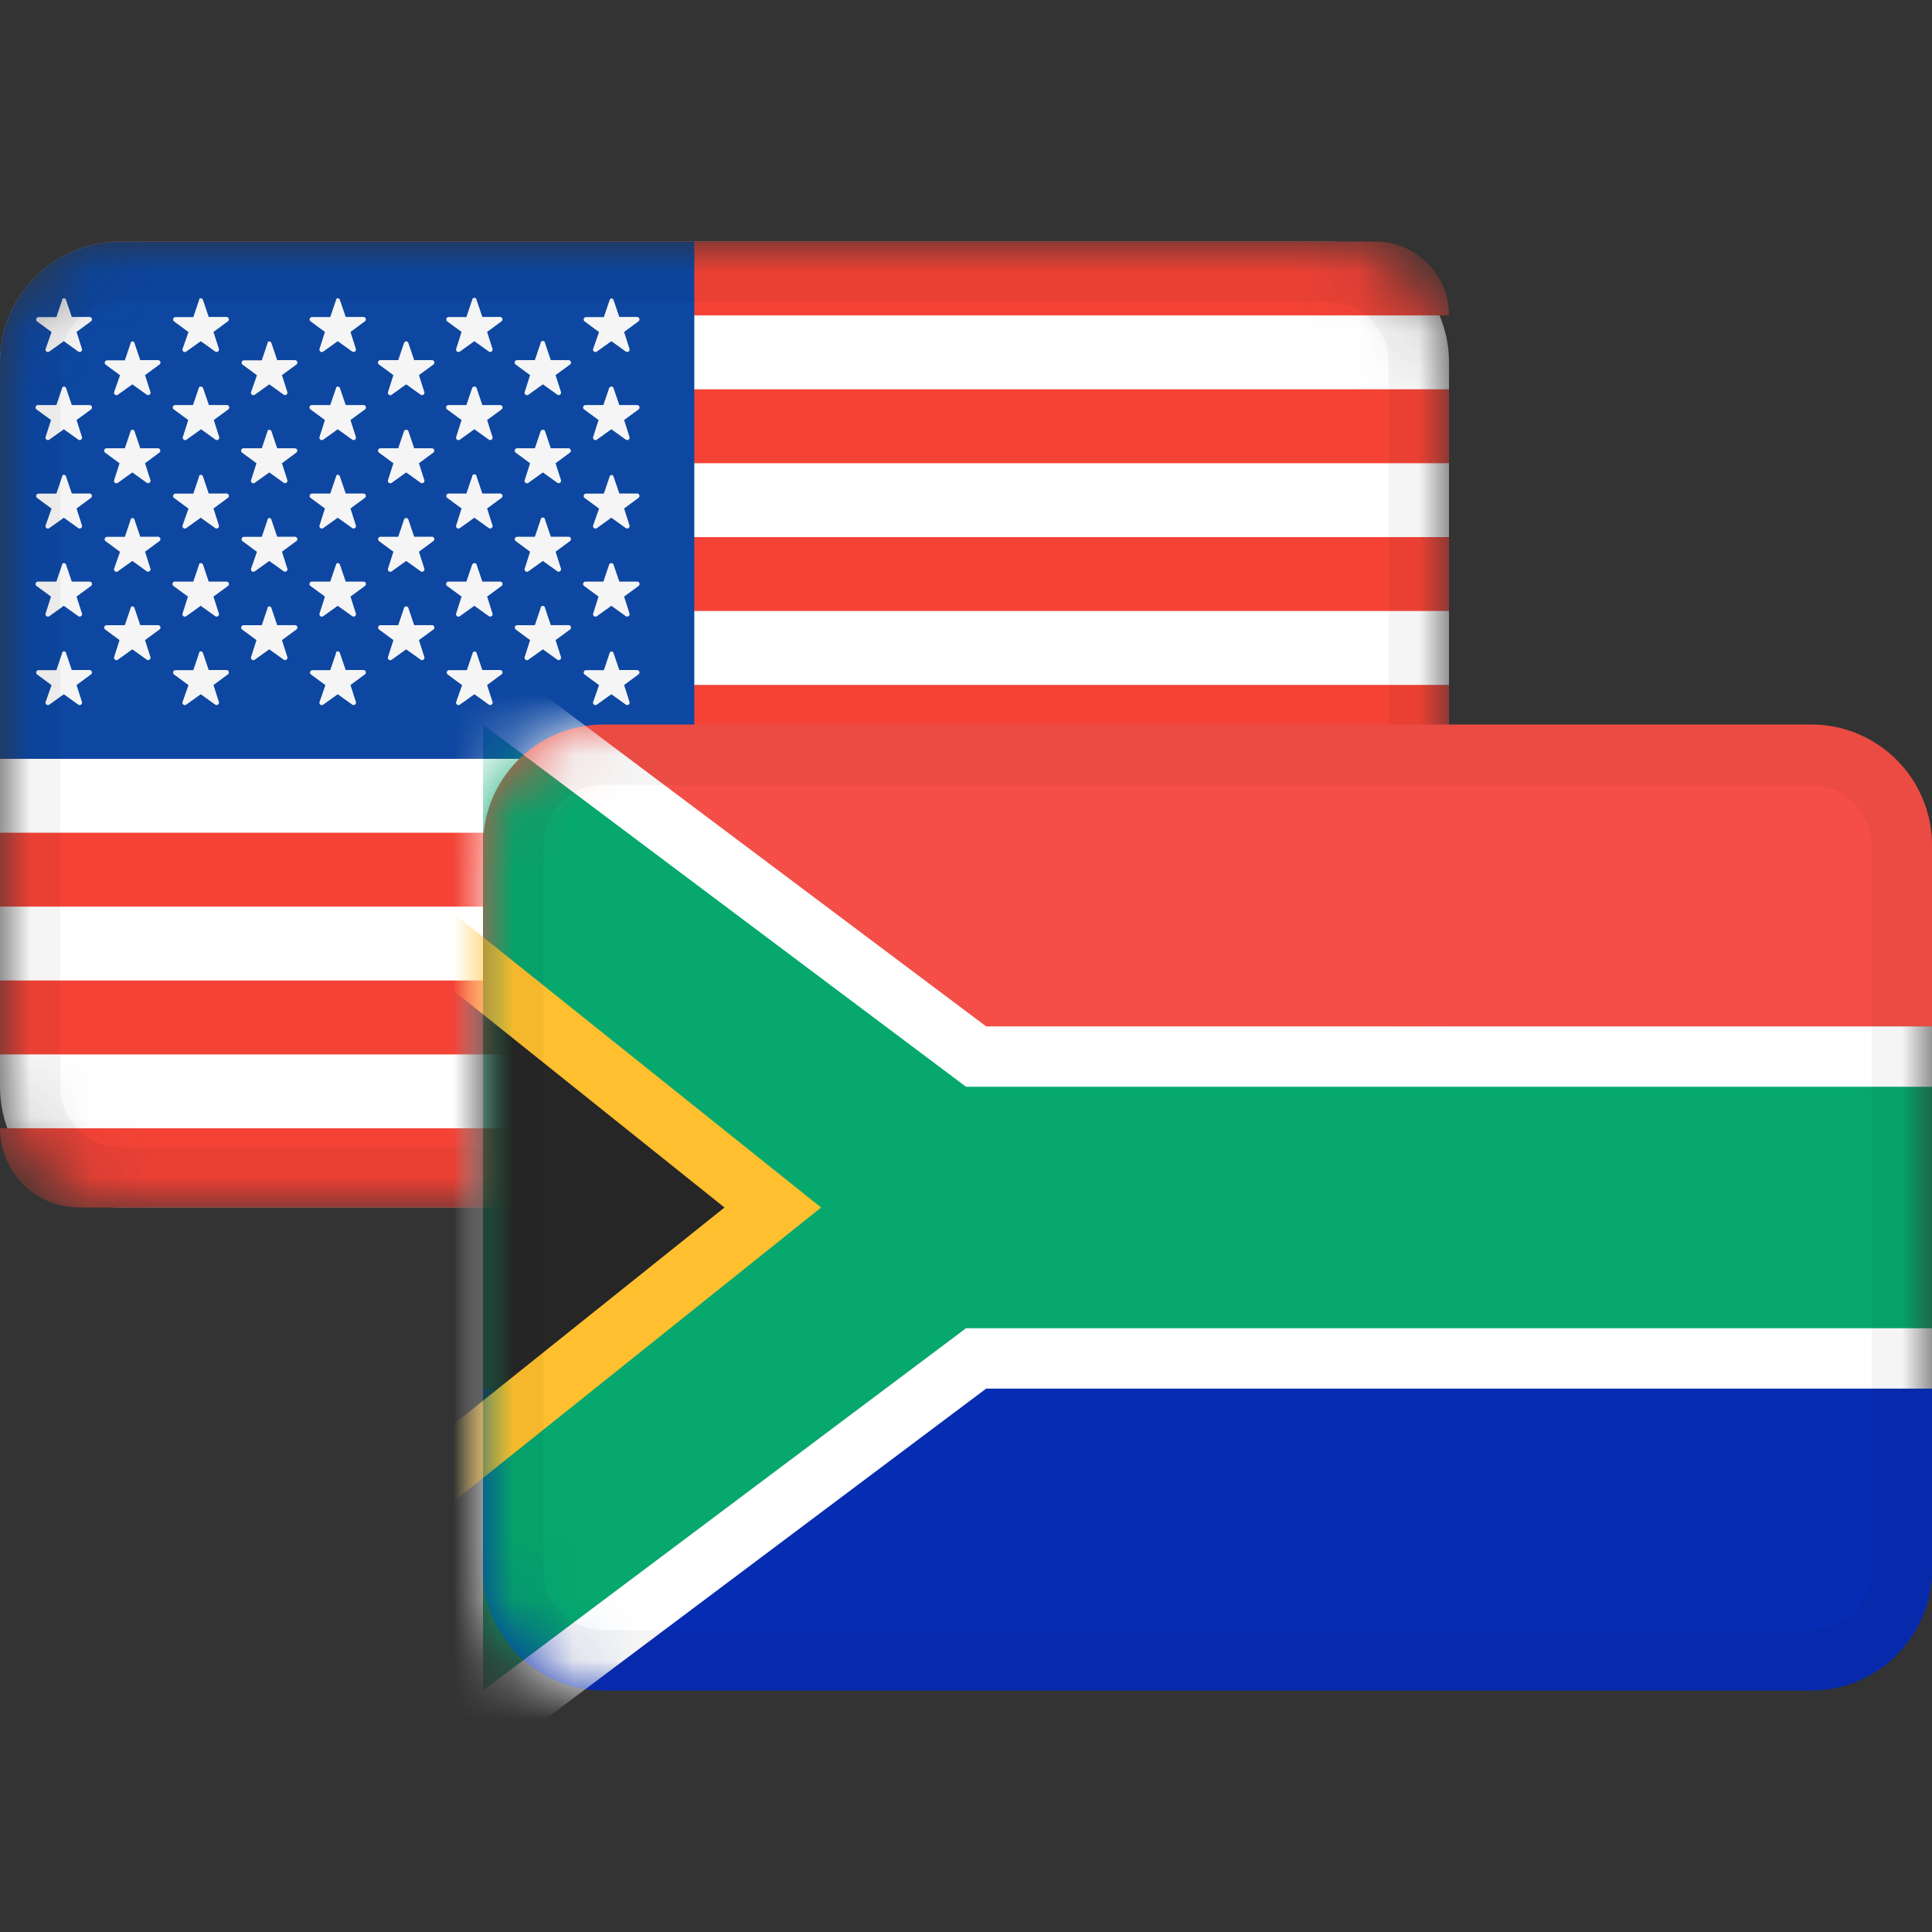 <svg width="32" height="32" fill="none" xmlns="http://www.w3.org/2000/svg"><rect width="100%" height="100%" fill="#333333" stroke="none"/><mask id="a" maskUnits="userSpaceOnUse" x="0" y="4" width="24" height="16"><path d="M22 4H2a2 2 0 0 0-2 2v12a2 2 0 0 0 2 2h20a2 2 0 0 0 2-2V6a2 2 0 0 0-2-2z" fill="#fff"/></mask><g mask="url(#a)"><path d="M22 4H2a2 2 0 0 0-2 2v12a2 2 0 0 0 2 2h20a2 2 0 0 0 2-2V6a2 2 0 0 0-2-2z" fill="#fff"/><path d="M24 18.688c0 .725-.587 1.312-1.312 1.312H1.312A1.312 1.312 0 0 1 0 18.688h24zm0-2.448v1.224H0V16.24h24zm0-2.448v1.224H0v-1.224h24zm0-2.448v1.224H0v-1.224h24zm0-2.448v1.224H0V8.896h24zm0-2.448v1.224H0V6.448h24zM22.776 4c.634 0 1.155.482 1.218 1.099l.006.125H.688C.688 4.548 1.236 4 1.912 4h20.864z" fill="#F44336"/><path d="M2 4h9.5v8.568H0V6a2 2 0 0 1 2-2z" fill="#0D47A1"/><path d="m1.094 10.817.095.281h.295a.04.04 0 0 1 .024.071l-.24.177.09.282a.04.04 0 0 1-.061.043l-.24-.172-.24.172a.04.04 0 0 1-.062-.043l.099-.28-.24-.177a.04.04 0 0 1 .024-.071h.296l.095-.282c.005-.04.053-.04.065-.001zm9.035-.026c.016 0 .03.01.033.026l.096.281h.295a.04.04 0 0 1 .024.071l-.24.177.09.282a.04.04 0 0 1-.061.043l-.24-.172-.24.172a.04.04 0 0 1-.062-.043l.098-.28-.24-.177a.04.04 0 0 1 .024-.071h.296l.095-.282a.034.034 0 0 1 .032-.027zm-2.269 0c.016 0 .03.01.034.026l.095.281h.295a.04.04 0 0 1 .024.071l-.24.177.09.282a.04.04 0 0 1-.061.043l-.24-.172-.24.172a.04.04 0 0 1-.062-.043l.099-.28-.24-.177a.04.04 0 0 1 .024-.071h.295l.095-.282a.034.034 0 0 1 .032-.027zm-4.498.026.095.281h.295a.04.04 0 0 1 .024.071l-.24.177.09.282a.04.04 0 0 1-.061.043l-.24-.172-.24.172a.04.04 0 0 1-.062-.043l.099-.28-.24-.177a.04.04 0 0 1 .024-.071h.296l.095-.282c0-.04.053-.04.065-.001zm2.268 0 .096.281h.295a.04.04 0 0 1 .024.071l-.24.177.09.282a.04.04 0 0 1-.061.043l-.24-.172-.24.172a.04.04 0 0 1-.062-.043l.098-.28-.24-.177a.04.04 0 0 1 .024-.071h.296l.096-.282c0-.04.053-.04.064-.001zm-3.402-.744.095.281h.295a.04.04 0 0 1 .024.072l-.24.176.09.282a.04.04 0 0 1-.06.043l-.24-.172-.24.172a.04.04 0 0 1-.062-.043l.09-.282-.24-.177a.04.04 0 0 1 .024-.07h.304l.095-.282c.006-.039.054-.039.065 0zm6.782-.032a.037.037 0 0 1 .018.032l.095.281h.295a.04.04 0 0 1 .024.072l-.24.176.09.282a.04.04 0 0 1-.06.043l-.24-.172-.24.172a.04.04 0 0 1-.062-.043l.09-.282-.24-.177a.04.04 0 0 1 .024-.07h.295l.095-.282a.037.037 0 0 1 .056-.032zm-2.245.032.095.281h.295a.04.04 0 0 1 .024.072l-.24.176.09.282a.04.04 0 0 1-.061.043l-.24-.172-.24.172a.04.04 0 0 1-.062-.043l.09-.282-.24-.177a.04.04 0 0 1 .025-.07h.295l.095-.282c.01-.039.063-.039.074 0zm-2.269 0 .095.281h.295a.04.04 0 0 1 .024.072l-.24.176.09.282a.04.04 0 0 1-.06.043l-.24-.172-.24.172a.04.04 0 0 1-.062-.043l.09-.282-.24-.177a.04.04 0 0 1 .024-.07h.304l.095-.282c.001-.039.054-.039.065 0zm-1.134-.721.095.281h.295a.04.04 0 0 1 .024.072l-.24.176.09.282a.04.04 0 0 1-.061.043l-.24-.172-.24.172a.04.04 0 0 1-.062-.043l.09-.282-.24-.176a.04.04 0 0 1 .025-.072h.304l.095-.281c0-.033.053-.033.065 0zm6.8 0 .096.281h.295a.04.04 0 0 1 .024.072l-.24.176.09.282a.04.04 0 0 1-.061.043l-.24-.172-.24.172a.04.04 0 0 1-.062-.043l.09-.282-.24-.176a.04.04 0 0 1 .024-.072h.296l.095-.281c.014-.033.067-.033.073 0zm-9.068 0 .095.281h.295a.04.04 0 0 1 .024.072l-.24.176.09.282a.04.04 0 0 1-.061.043l-.24-.172-.24.172a.04.04 0 0 1-.062-.043l.09-.282-.24-.176a.04.04 0 0 1 .025-.072h.304l.095-.281c.005-.033.053-.033.065 0zm6.8 0 .095.281h.295a.04.04 0 0 1 .024.072l-.24.176.09.282a.04.04 0 0 1-.061.043l-.24-.172-.24.172a.04.04 0 0 1-.062-.043l.09-.282-.24-.176a.04.04 0 0 1 .025-.072h.295l.095-.281c.014-.033.067-.033.074 0zm-2.264 0 .096.281h.295a.04.04 0 0 1 .024.072l-.24.176.09.282a.04.04 0 0 1-.061.043l-.24-.172-.24.172a.04.04 0 0 1-.062-.043l.09-.282-.24-.176a.04.04 0 0 1 .024-.072h.304l.096-.281c0-.033.053-.033.064 0zm-3.402-.743.095.281h.295a.04.04 0 0 1 .024.071l-.24.177.09.282a.04.04 0 0 1-.06.043l-.24-.172-.24.172a.04.04 0 0 1-.062-.043l.098-.28-.24-.177a.04.04 0 0 1 .024-.071h.296l.095-.282c.006-.04.054-.04.065-.001zm6.763-.037c.02 0 .037.016.037.037l.095.281h.295a.04.04 0 0 1 .024.071l-.24.177.09.282a.04.04 0 0 1-.06.043l-.24-.172-.24.172a.04.04 0 0 1-.062-.043l.09-.282-.24-.177a.04.04 0 0 1 .024-.07h.295l.095-.282c0-.02.017-.037.037-.037zm-2.226.037.095.281h.295a.04.04 0 0 1 .024.071l-.24.177.09.282a.04.04 0 0 1-.061.043l-.24-.172-.24.172a.04.04 0 0 1-.062-.043l.09-.282-.24-.177a.04.04 0 0 1 .025-.07h.295l.095-.282c.01-.039.063-.039.074 0zm-2.269 0 .095.281h.295a.04.04 0 0 1 .024.071l-.24.177.09.282a.04.04 0 0 1-.06.043l-.24-.172-.24.172a.04.04 0 0 1-.062-.043l.098-.28-.24-.177a.04.04 0 0 1 .024-.071h.296l.095-.282c.001-.04.054-.04.065-.001zm-1.134-.716.095.281h.295a.04.04 0 0 1 .024.071l-.24.177.09.282a.04.04 0 0 1-.061.043l-.24-.172-.24.172a.04.04 0 0 1-.062-.043l.099-.28-.24-.177a.04.04 0 0 1 .024-.071h.296l.095-.282c0-.04.053-.04.065-.001zm6.767-.026c.016 0 .03.01.033.026l.096.281h.295a.04.04 0 0 1 .024.071l-.24.177.09.282a.04.04 0 0 1-.061.043l-.24-.172-.24.172a.04.04 0 0 1-.062-.043l.098-.28-.24-.177a.04.04 0 0 1 .024-.071h.296l.095-.282a.034.034 0 0 1 .032-.027zm-2.272-.011c.02 0 .037.016.037.037l.095.281h.295a.04.04 0 0 1 .024.071l-.24.177.09.282a.04.04 0 0 1-.061.043l-.24-.172-.24.172a.04.04 0 0 1-.062-.043l.09-.282-.24-.177a.04.04 0 0 1 .025-.07h.295l.095-.282c0-.02.016-.037.037-.037zm-6.763.037.095.281h.295a.04.04 0 0 1 .024.071l-.24.177.09.282a.04.04 0 0 1-.061.043l-.24-.172-.24.172a.04.04 0 0 1-.062-.043l.099-.28-.24-.177a.04.04 0 0 1 .024-.071h.296l.095-.282c.005-.04.053-.04.065-.001zm4.536 0 .096.281h.295a.04.04 0 0 1 .024.071l-.24.177.09.282a.04.04 0 0 1-.061.043l-.24-.172-.24.172a.04.04 0 0 1-.062-.043l.09-.282-.24-.177a.04.04 0 0 1 .024-.07h.304l.096-.282c0-.039.053-.039.064 0zm-3.402-.75.095.282h.295a.04.04 0 0 1 .024.07l-.24.178.09.281a.04.04 0 0 1-.06.043l-.24-.172-.24.172a.04.04 0 0 1-.062-.043l.09-.281-.24-.177a.04.04 0 0 1 .024-.071h.304l.095-.282c.006-.033.054-.033.065 0zm4.537 0 .095.282h.295a.04.04 0 0 1 .024.07l-.24.178.09.281a.04.04 0 0 1-.061.043l-.24-.172-.24.172a.04.04 0 0 1-.062-.043l.09-.281-.24-.177a.04.04 0 0 1 .025-.071h.295l.095-.282c.01-.033.063-.033.074 0zm-2.269 0 .095.282h.295a.04.04 0 0 1 .024.07l-.24.178.09.281a.04.04 0 0 1-.06.043l-.24-.172-.24.172a.04.04 0 0 1-.062-.043l.09-.281-.24-.177a.04.04 0 0 1 .024-.071h.304l.095-.282c.001-.033.054-.033.065 0zm4.532 0 .095.282h.295a.04.04 0 0 1 .024.07l-.24.178.09.281a.04.04 0 0 1-.06.043l-.24-.172-.24.172a.04.04 0 0 1-.062-.043l.09-.281-.24-.177a.04.04 0 0 1 .024-.071h.295l.095-.282c.015-.033.068-.033.074 0zM5.63 6.428l.096.281h.295a.04.04 0 0 1 .024.072l-.24.176.09.282a.04.04 0 0 1-.061.043l-.24-.172-.24.172a.04.04 0 0 1-.062-.043l.09-.282-.24-.176a.04.04 0 0 1 .024-.072h.304l.096-.281c0-.033.053-.033.064 0zm-4.536 0 .095.281h.295a.04.04 0 0 1 .024.072l-.24.176.09.282a.04.04 0 0 1-.061.043l-.24-.172-.24.172a.04.04 0 0 1-.062-.043l.09-.282-.24-.176a.04.04 0 0 1 .025-.072h.304l.095-.281c.005-.033.053-.033.065 0zm2.27 0 .096.281h.297a.04.04 0 0 1 .024.072l-.24.176.09.282a.04.04 0 0 1-.061.043l-.24-.172-.24.172a.04.04 0 0 1-.062-.043l.09-.282-.24-.176a.04.04 0 0 1 .024-.072h.295l.095-.281c.006-.033.058-.033.073 0zm4.53 0 .095.281h.295a.04.04 0 0 1 .024.072l-.24.176.09.282a.04.04 0 0 1-.061.043l-.24-.172-.24.172a.04.04 0 0 1-.062-.043l.09-.282-.24-.176a.04.04 0 0 1 .025-.072h.295l.095-.281c.014-.033.067-.033.074 0zm2.268 0 .096.281h.295a.04.04 0 0 1 .024.072l-.24.176.09.282a.04.04 0 0 1-.061.043l-.24-.172-.24.172a.04.04 0 0 1-.062-.043l.09-.282-.24-.176a.04.04 0 0 1 .024-.072h.296l.095-.281c.014-.033.067-.033.073 0zm-3.397-.744.095.281h.295a.04.04 0 0 1 .024.072l-.24.176.09.282a.04.04 0 0 1-.061.043l-.24-.172-.24.172a.04.04 0 0 1-.062-.043l.09-.282-.24-.176a.04.04 0 0 1 .025-.072h.295l.095-.281c.01-.039.063-.039.074 0zm-2.269 0 .095.281h.295a.04.04 0 0 1 .024.072l-.24.176.09.282a.04.04 0 0 1-.06.043l-.24-.172-.24.172a.04.04 0 0 1-.062-.043l.098-.28-.24-.177a.04.04 0 0 1 .024-.07h.296l.095-.283c.001-.04.054-.04.065-.001zm-2.268 0 .095.281h.295a.04.04 0 0 1 .024.072l-.24.176.09.282a.04.04 0 0 1-.06.043l-.24-.172-.24.172a.04.04 0 0 1-.062-.043l.098-.28-.24-.177a.04.04 0 0 1 .024-.07h.296l.095-.283c.006-.04.054-.04.065-.001zm6.782-.032a.037.037 0 0 1 .018.032l.095.281h.295a.04.04 0 0 1 .024.072l-.24.176.09.282a.04.04 0 0 1-.06.043l-.24-.172-.24.172a.04.04 0 0 1-.062-.043l.09-.282-.24-.176a.04.04 0 0 1 .024-.072h.295l.095-.281a.037.037 0 0 1 .056-.032zm-7.916-.683.095.281h.295a.04.04 0 0 1 .024.071l-.24.177.09.282a.04.04 0 0 1-.061.043l-.24-.172-.24.172a.04.04 0 0 1-.062-.043l.099-.28-.24-.177a.04.04 0 0 1 .024-.071h.296l.095-.282c.005-.04.053-.04.065-.001zm2.268 0 .095.281h.295a.04.04 0 0 1 .024.071l-.24.177.09.282a.04.04 0 0 1-.061.043l-.24-.172-.24.172a.04.04 0 0 1-.062-.043l.099-.28-.24-.177a.04.04 0 0 1 .024-.071h.296l.095-.282c0-.04.053-.04.065-.001zm2.268 0 .096.281h.295a.04.04 0 0 1 .024.071l-.24.177.09.282a.04.04 0 0 1-.061.043l-.24-.172-.24.172a.04.04 0 0 1-.062-.043l.09-.282-.24-.177a.04.04 0 0 1 .024-.07h.304l.096-.282c0-.039.053-.039.064 0zm2.245-.032a.037.037 0 0 1 .019.032l.095.281h.295a.04.04 0 0 1 .024.071l-.24.177.09.282a.04.04 0 0 1-.061.043l-.24-.172-.24.172a.04.04 0 0 1-.062-.043l.09-.282-.24-.177a.04.04 0 0 1 .025-.07h.295l.095-.282a.037.037 0 0 1 .055-.032zm2.254.006c.016 0 .03.01.033.026l.096.281h.295a.04.04 0 0 1 .024.071l-.24.177.09.282a.04.04 0 0 1-.061.043l-.24-.172-.24.172a.04.04 0 0 1-.062-.043l.098-.28-.24-.177a.04.04 0 0 1 .024-.071h.296l.095-.282a.034.034 0 0 1 .032-.027z" fill="#F5F5F5"/><path fill-rule="evenodd" clip-rule="evenodd" d="M22 5H2a1 1 0 0 0-1 1v12a1 1 0 0 0 1 1h20a1 1 0 0 0 1-1V6a1 1 0 0 0-1-1zM2 4a2 2 0 0 0-2 2v12a2 2 0 0 0 2 2h20a2 2 0 0 0 2-2V6a2 2 0 0 0-2-2H2z" fill="#000" fill-opacity=".04"/></g><path d="M8 23h24v3a2 2 0 0 1-2 2H10a2 2 0 0 1-2-2v-3z" fill="#072CB4"/><path d="M10 12h20a2 2 0 0 1 2 2v3H8v-3a2 2 0 0 1 2-2z" fill="#F44E46"/><mask id="b" maskUnits="userSpaceOnUse" x="8" y="12" width="24" height="16"><path d="M30 12H10a2 2 0 0 0-2 2v12a2 2 0 0 0 2 2h20a2 2 0 0 0 2-2V14a2 2 0 0 0-2-2z" fill="#fff"/></mask><g mask="url(#b)"><path d="M16.167 17.5H32.5v5H16.167L7.5 29V11l8.667 6.5z" fill="#06A86E" stroke="#fff"/></g><mask id="c" maskUnits="userSpaceOnUse" x="8" y="12" width="24" height="16"><path d="M30 12H10a2 2 0 0 0-2 2v12a2 2 0 0 0 2 2h20a2 2 0 0 0 2-2V14a2 2 0 0 0-2-2z" fill="#fff"/></mask><g mask="url(#c)"><path d="M6.5 14.96 12.8 20l-6.3 5.04V14.96z" fill="#262626" stroke="#FFBF2E"/></g><path fill-rule="evenodd" clip-rule="evenodd" d="M30 13H10a1 1 0 0 0-1 1v12a1 1 0 0 0 1 1h20a1 1 0 0 0 1-1V14a1 1 0 0 0-1-1zm-20-1a2 2 0 0 0-2 2v12a2 2 0 0 0 2 2h20a2 2 0 0 0 2-2V14a2 2 0 0 0-2-2H10z" fill="#000" fill-opacity=".04"/></svg>